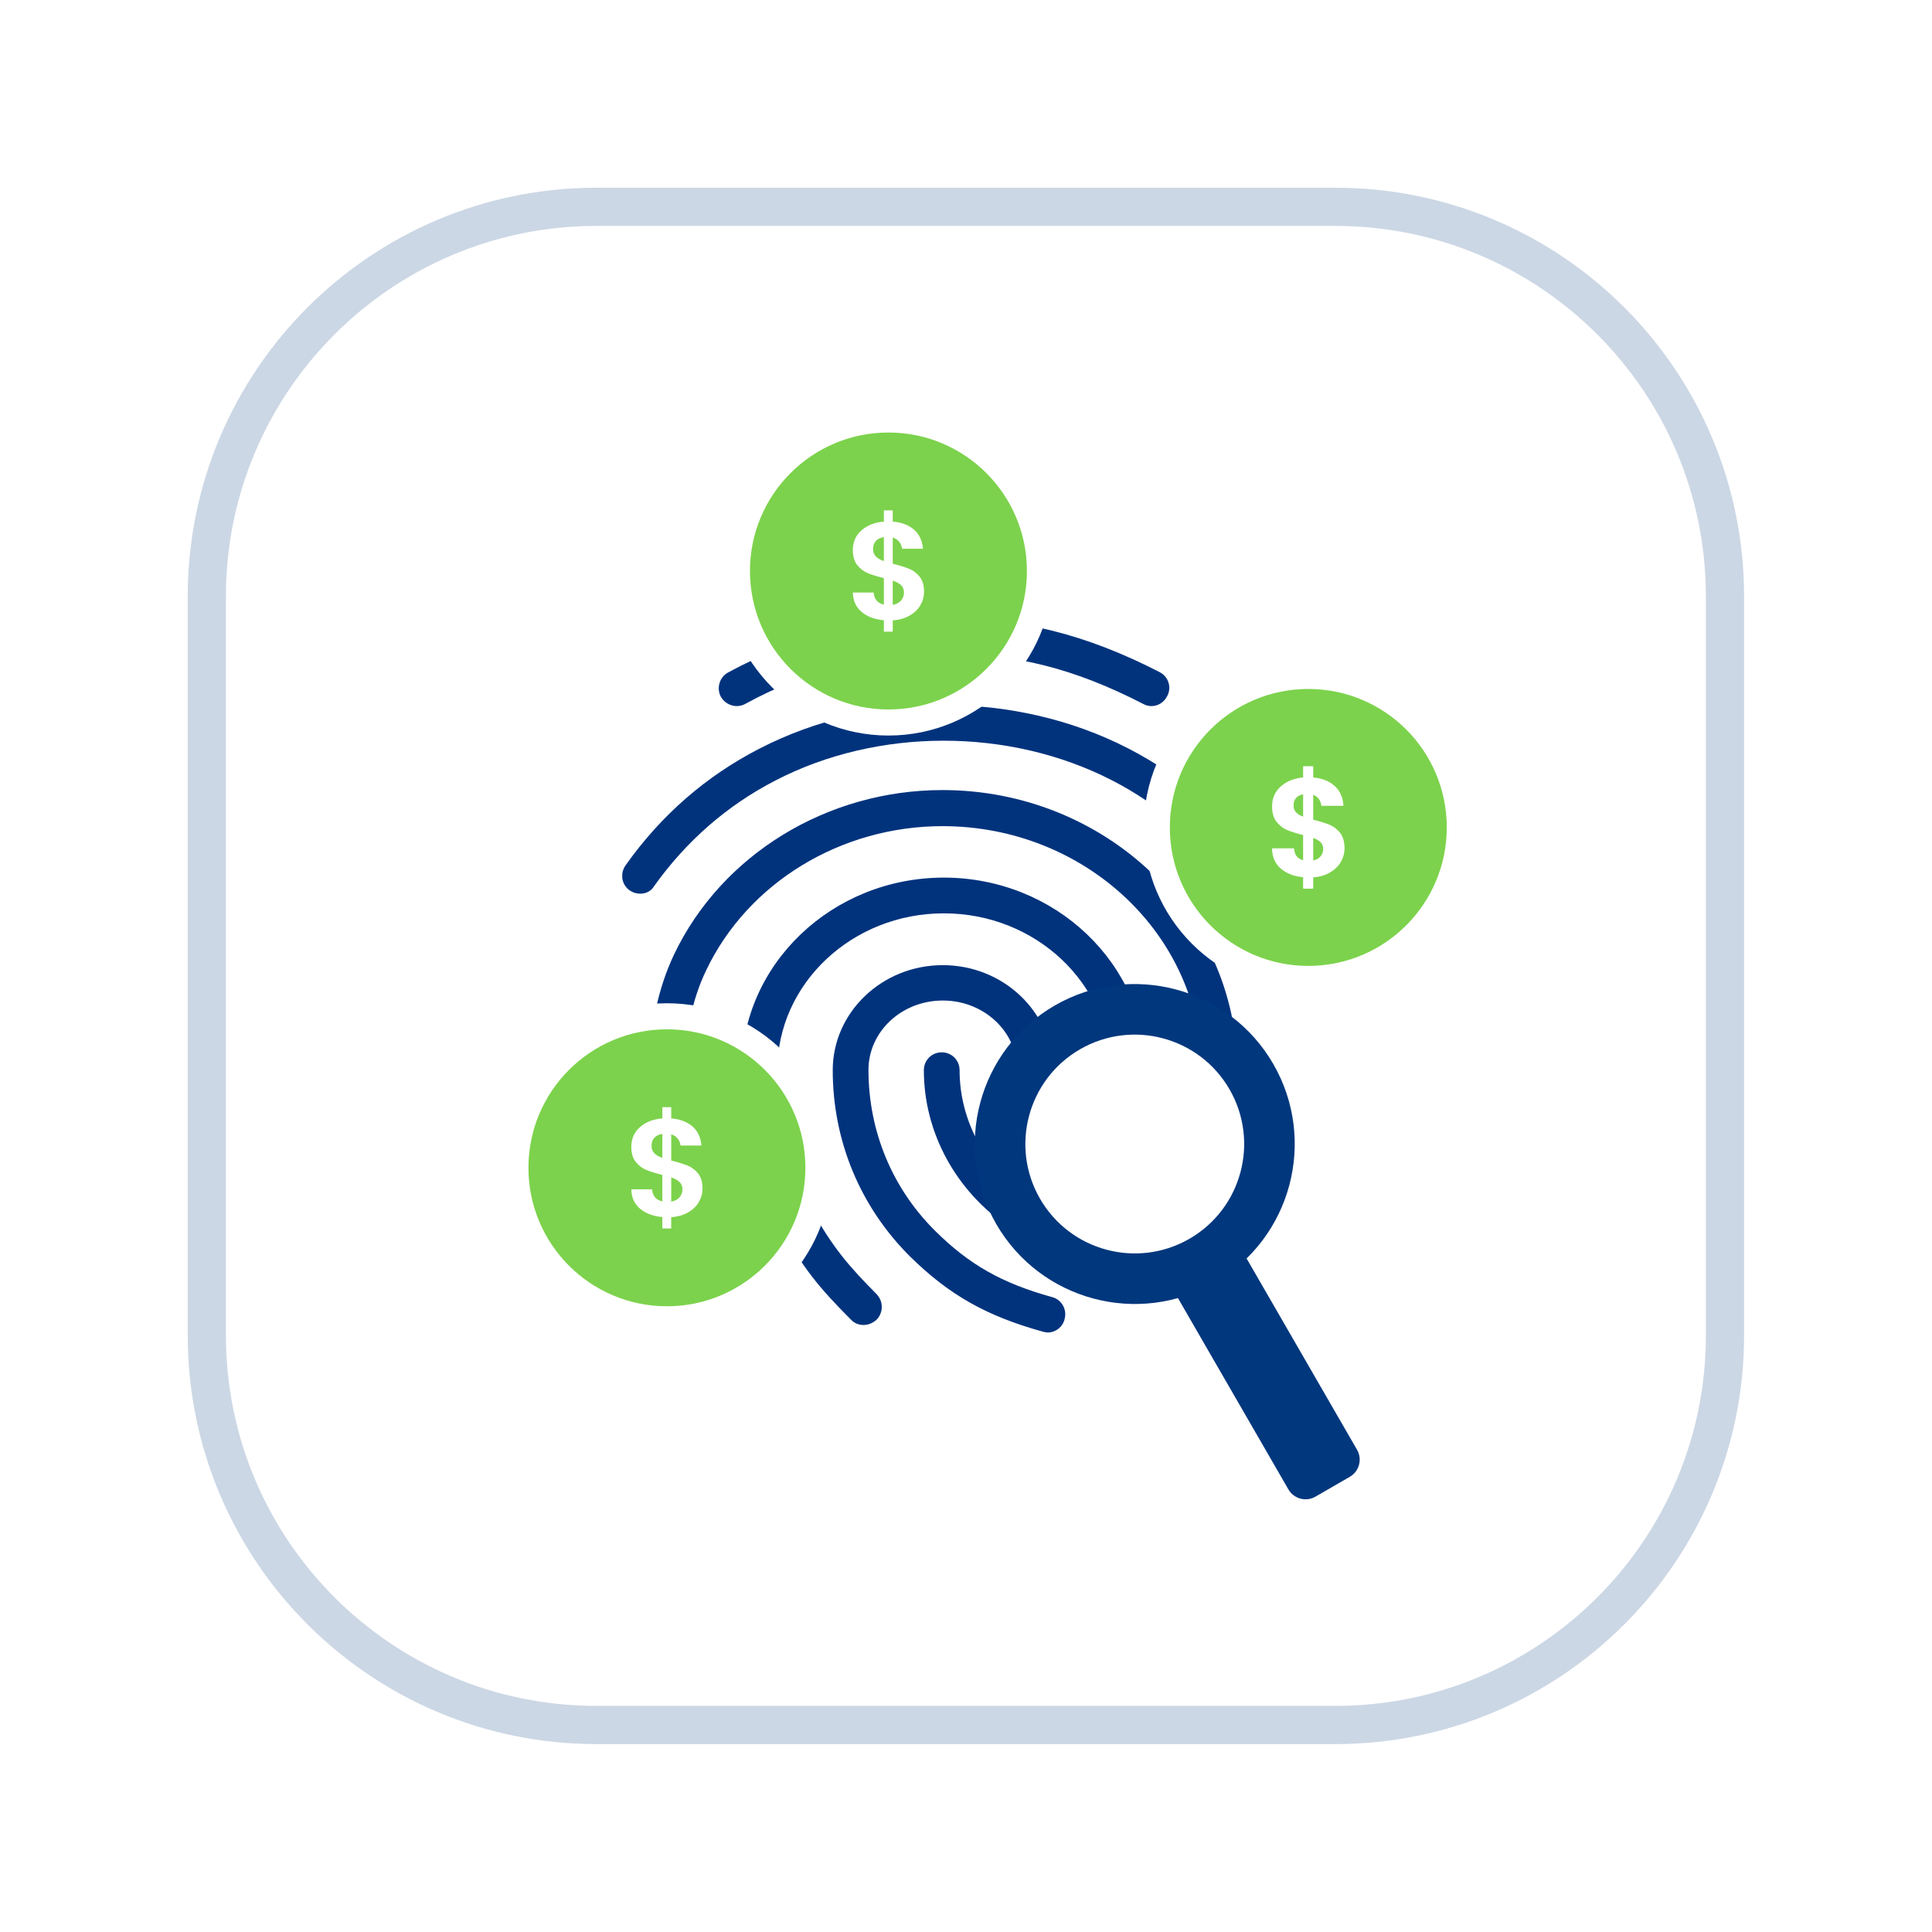 <?xml version="1.0" encoding="UTF-8" standalone="no"?>
<!DOCTYPE svg PUBLIC "-//W3C//DTD SVG 1.1//EN" "http://www.w3.org/Graphics/SVG/1.1/DTD/svg11.dtd">
<svg width="100%" height="100%" viewBox="0 0 494 494" version="1.1" xmlns="http://www.w3.org/2000/svg" xmlns:xlink="http://www.w3.org/1999/xlink" xml:space="preserve" xmlns:serif="http://www.serif.com/" style="fill-rule:evenodd;clip-rule:evenodd;stroke-linejoin:round;stroke-miterlimit:0.73;">
    <g>
        <g>
            <g style="filter:url(#_Effect1);">
                <path d="M435.953,152.488L435.953,341.465C435.953,393.614 393.614,435.953 341.465,435.953L152.488,435.953C100.339,435.953 58,393.614 58,341.465L58,152.488C58,100.339 100.339,58 152.488,58L341.465,58C393.614,58 435.953,100.339 435.953,152.488Z" style="fill:none;stroke:rgb(1,55,125);stroke-opacity:0.2;stroke-width:20px;"/>
            </g>
            <path d="M435.953,152.488L435.953,341.465C435.953,393.614 393.614,435.953 341.465,435.953L152.488,435.953C100.339,435.953 58,393.614 58,341.465L58,152.488C58,100.339 100.339,58 152.488,58L341.465,58C393.614,58 435.953,100.339 435.953,152.488Z" style="fill:white;stroke:white;stroke-width:0.46px;"/>
        </g>
        <g>
            <g>
                <clipPath id="_clip2">
                    <rect id="_19045359151551938544.svg" serif:id="19045359151551938544.svg" x="159.111" y="160.296" width="164.458" height="182.731"/>
                </clipPath>
                <g clip-path="url(#_clip2)">
                    <g id="Icons">
                        <g id="Outlined">
                            <g id="Action">
                                <g id="Outlined---Action---fingerprint" serif:id="Outlined-/-Action-/-fingerprint">
                                    <g>
                                        <path id="Path" d="M131.702,139.703L350.979,139.703L350.979,358.98L131.702,358.98L131.702,139.703Z" style="fill:none;"/>
                                        <path id="🔹-Icon-Color" d="M294.423,180.543C293.693,180.543 292.962,180.361 292.322,179.995C274.78,170.95 259.613,167.113 241.432,167.113C223.341,167.113 206.164,171.407 190.541,179.995C188.348,181.183 185.607,180.361 184.328,178.168C183.14,175.975 183.963,173.143 186.155,171.955C203.149,162.727 221.788,157.976 241.432,157.976C260.892,157.976 277.886,162.27 296.525,171.864C298.809,173.051 299.631,175.792 298.444,177.985C297.621,179.63 296.068,180.543 294.423,180.543ZM163.68,228.51C162.766,228.51 161.852,228.236 161.03,227.688C158.929,226.226 158.472,223.394 159.934,221.292C168.979,208.501 180.491,198.451 194.196,191.416C222.884,176.615 259.613,176.523 288.393,191.324C302.098,198.36 313.61,208.318 322.655,221.018C324.117,223.028 323.66,225.952 321.559,227.414C319.458,228.876 316.625,228.419 315.163,226.317C306.941,214.805 296.525,205.76 284.191,199.456C257.969,186.025 224.438,186.025 198.307,199.547C185.881,205.943 175.466,215.079 167.243,226.591C166.512,227.871 165.141,228.51 163.68,228.51ZM220.783,338.788C219.595,338.788 218.407,338.331 217.585,337.418C209.636,329.469 205.342,324.352 199.221,313.297C192.916,302.059 189.627,288.355 189.627,273.645C189.627,246.509 212.834,224.399 241.34,224.399C269.846,224.399 293.053,246.509 293.053,273.645C293.053,276.203 291.043,278.213 288.485,278.213C285.926,278.213 283.916,276.203 283.916,273.645C283.916,251.534 264.821,233.535 241.34,233.535C217.859,233.535 198.764,251.534 198.764,273.645C198.764,286.801 201.688,298.953 207.261,308.82C213.108,319.327 217.128,323.804 224.163,330.931C225.899,332.758 225.899,335.59 224.163,337.418C223.158,338.331 221.971,338.788 220.783,338.788ZM286.292,321.886C275.419,321.886 265.826,319.145 257.969,313.754C244.355,304.526 236.224,289.542 236.224,273.645C236.224,271.086 238.234,269.076 240.792,269.076C243.35,269.076 245.36,271.086 245.36,273.645C245.36,286.527 251.939,298.679 263.085,306.171C269.572,310.556 277.155,312.658 286.292,312.658C288.485,312.658 292.139,312.384 295.794,311.744C298.261,311.287 300.636,312.932 301.093,315.49C301.55,317.957 299.905,320.332 297.347,320.789C292.139,321.794 287.571,321.886 286.292,321.886ZM267.927,340.707C267.562,340.707 267.105,340.616 266.74,340.524C252.213,336.504 242.711,331.114 232.752,321.337C219.961,308.638 212.926,291.735 212.926,273.645C212.926,258.843 225.534,246.783 241.066,246.783C256.598,246.783 269.207,258.843 269.207,273.645C269.207,283.421 277.704,291.37 288.211,291.37C298.718,291.37 307.215,283.421 307.215,273.645C307.215,239.2 277.521,211.242 240.975,211.242C215.027,211.242 191.272,225.678 180.582,248.062C177.019,255.463 175.192,264.143 175.192,273.645C175.192,280.771 175.831,292.009 181.313,306.628C182.227,309.003 181.039,311.653 178.663,312.475C176.288,313.389 173.638,312.11 172.816,309.825C168.339,297.857 166.146,285.979 166.146,273.645C166.146,262.681 168.248,252.722 172.359,244.042C184.511,218.551 211.464,202.014 240.975,202.014C282.546,202.014 316.351,234.083 316.351,273.553C316.351,288.355 303.743,300.415 288.211,300.415C272.678,300.415 260.07,288.355 260.07,273.553C260.07,263.777 251.573,255.828 241.066,255.828C230.559,255.828 222.062,263.777 222.062,273.553C222.062,289.177 228.092,303.795 239.147,314.759C247.827,323.347 256.141,328.098 269.024,331.662C271.491,332.301 272.861,334.859 272.222,337.235C271.765,339.336 269.846,340.707 267.927,340.707Z" style="fill:rgb(1,51,125);"/>
                                    </g>
                                </g>
                            </g>
                        </g>
                    </g>
                </g>
                <g>
                    <circle cx="334.525" cy="211.569" r="35.407" style="fill:none;stroke:white;stroke-width:13.33px;stroke-linecap:round;stroke-miterlimit:0.349;"/>
                    <circle cx="334.525" cy="211.569" r="35.407" style="fill:rgb(124,210,76);"/>
                    <path d="M343.63,216.866C343.63,218.094 343.318,219.245 342.692,220.32C342.066,221.395 341.144,222.281 339.928,222.977C338.712,223.674 337.277,224.082 335.623,224.2L335.623,227.07L333.356,227.07L333.356,224.164C330.994,223.952 329.092,223.237 327.652,222.021C326.211,220.804 325.467,219.157 325.419,217.078L330.734,217.078C330.876,218.779 331.75,219.806 333.356,220.161L333.356,213.394C331.655,212.968 330.285,212.543 329.246,212.118C328.207,211.693 327.309,211.008 326.553,210.063C325.797,209.118 325.419,207.831 325.419,206.201C325.419,204.146 326.158,202.469 327.634,201.17C329.11,199.871 331.017,199.127 333.356,198.938L333.356,196.068L335.623,196.068L335.623,198.938C337.891,199.127 339.704,199.812 341.062,200.993C342.42,202.174 343.182,203.804 343.347,205.882L337.997,205.882C337.926,205.197 337.684,204.601 337.271,204.093C336.857,203.585 336.308,203.225 335.623,203.013L335.623,209.709C337.395,210.158 338.794,210.589 339.822,211.002C340.849,211.415 341.741,212.089 342.497,213.022C343.253,213.955 343.63,215.236 343.63,216.866ZM330.592,205.953C330.592,206.733 330.828,207.365 331.301,207.849C331.773,208.333 332.458,208.729 333.356,209.036L333.356,202.906C332.505,203.024 331.832,203.343 331.336,203.863C330.84,204.383 330.592,205.079 330.592,205.953ZM335.623,220.232C336.521,220.066 337.224,219.7 337.731,219.133C338.239,218.566 338.493,217.881 338.493,217.078C338.493,216.299 338.245,215.673 337.749,215.2C337.253,214.728 336.545,214.338 335.623,214.031L335.623,220.232Z" style="fill:white;fill-rule:nonzero;stroke:white;stroke-width:0.32px;stroke-miterlimit:2;"/>
                </g>
                <g>
                    <circle cx="227.169" cy="146" r="35.407" style="fill:none;stroke:white;stroke-width:13.33px;stroke-linecap:round;stroke-miterlimit:0.349;"/>
                    <circle cx="227.169" cy="146" r="35.407" style="fill:rgb(124,210,76);"/>
                    <path d="M236.275,151.297C236.275,152.525 235.962,153.677 235.336,154.752C234.71,155.826 233.789,156.712 232.572,157.409C231.356,158.106 229.921,158.513 228.268,158.631L228.268,161.501L226,161.501L226,158.596C223.638,158.383 221.737,157.669 220.296,156.452C218.855,155.236 218.111,153.588 218.064,151.51L223.378,151.51C223.52,153.21 224.394,154.238 226,154.592L226,147.825C224.3,147.4 222.93,146.975 221.89,146.55C220.851,146.124 219.953,145.439 219.198,144.495C218.442,143.55 218.064,142.263 218.064,140.633C218.064,138.578 218.802,136.901 220.278,135.602C221.754,134.303 223.662,133.559 226,133.37L226,130.5L228.268,130.5L228.268,133.37C230.535,133.559 232.348,134.244 233.706,135.425C235.064,136.606 235.826,138.235 235.991,140.314L230.641,140.314C230.571,139.629 230.329,139.033 229.915,138.525C229.502,138.017 228.953,137.657 228.268,137.444L228.268,144.14C230.039,144.589 231.439,145.02 232.466,145.434C233.494,145.847 234.385,146.52 235.141,147.453C235.897,148.386 236.275,149.667 236.275,151.297ZM223.237,140.385C223.237,141.164 223.473,141.796 223.945,142.28C224.418,142.765 225.103,143.16 226,143.467L226,137.338C225.15,137.456 224.477,137.775 223.981,138.294C223.485,138.814 223.237,139.511 223.237,140.385ZM228.268,154.663C229.165,154.498 229.868,154.132 230.376,153.565C230.884,152.998 231.138,152.313 231.138,151.51C231.138,150.73 230.89,150.104 230.393,149.632C229.897,149.16 229.189,148.77 228.268,148.463L228.268,154.663Z" style="fill:white;fill-rule:nonzero;"/>
                </g>
                <g>
                    <circle cx="170.527" cy="298.598" r="35.407" style="fill:none;stroke:white;stroke-width:13.33px;stroke-linecap:round;stroke-miterlimit:0.349;"/>
                    <circle cx="170.527" cy="298.598" r="35.407" style="fill:rgb(124,210,76);"/>
                    <path d="M179.632,303.895C179.632,305.123 179.319,306.275 178.693,307.349C178.068,308.424 177.146,309.31 175.93,310.006C174.713,310.703 173.279,311.111 171.625,311.229L171.625,314.099L169.358,314.099L169.358,311.193C166.996,310.981 165.094,310.266 163.653,309.05C162.213,307.833 161.469,306.186 161.421,304.107L166.736,304.107C166.878,305.808 167.752,306.835 169.358,307.19L169.358,300.423C167.657,299.998 166.287,299.572 165.248,299.147C164.209,298.722 163.311,298.037 162.555,297.092C161.799,296.147 161.421,294.86 161.421,293.23C161.421,291.175 162.159,289.498 163.636,288.199C165.112,286.9 167.019,286.156 169.358,285.967L169.358,283.097L171.625,283.097L171.625,285.967C173.893,286.156 175.706,286.841 177.064,288.022C178.422,289.203 179.184,290.833 179.349,292.912L173.999,292.912C173.928,292.227 173.686,291.63 173.273,291.122C172.859,290.614 172.31,290.254 171.625,290.042L171.625,296.738C173.397,297.187 174.796,297.618 175.824,298.031C176.851,298.445 177.743,299.118 178.499,300.051C179.254,300.984 179.632,302.265 179.632,303.895ZM166.594,292.982C166.594,293.762 166.83,294.394 167.303,294.878C167.775,295.362 168.46,295.758 169.358,296.065L169.358,289.935C168.507,290.054 167.834,290.372 167.338,290.892C166.842,291.412 166.594,292.108 166.594,292.982ZM171.625,307.261C172.523,307.095 173.225,306.729 173.733,306.162C174.241,305.595 174.495,304.91 174.495,304.107C174.495,303.328 174.247,302.702 173.751,302.23C173.255,301.757 172.546,301.367 171.625,301.06L171.625,307.261Z" style="fill:white;fill-rule:nonzero;"/>
                </g>
            </g>
            <g>
                <path d="M313,311.829L346.986,370.693C348.384,373.115 347.553,376.216 345.131,377.614L336.356,382.681C333.934,384.079 330.833,383.248 329.435,380.826L295.449,321.962C294.051,319.541 294.882,316.44 297.304,315.041L306.079,309.975C308.501,308.577 311.602,309.408 313,311.829Z" style="fill:rgb(1,55,125);"/>
                <path d="M269.699,257.096C289.251,245.808 314.288,252.517 325.576,272.068C336.863,291.619 330.155,316.656 310.604,327.944C291.053,339.232 266.015,332.523 254.727,312.972C243.44,293.421 250.148,268.384 269.699,257.096Z" style="fill:rgb(1,55,125);"/>
                <path d="M276.164,268.293C289.535,260.573 306.659,265.161 314.379,278.532C322.099,291.904 317.511,309.027 304.139,316.747C290.768,324.467 273.644,319.879 265.924,306.508C258.204,293.136 262.793,276.013 276.164,268.293Z" style="fill:white;"/>
            </g>
        </g>
    </g>
    <defs>
        <filter id="_Effect1" filterUnits="userSpaceOnUse" x="-48" y="-48" width="589.953" height="589.953">
            <feGaussianBlur in="SourceGraphic" stdDeviation="16"/>
        </filter>
    </defs>
</svg>
